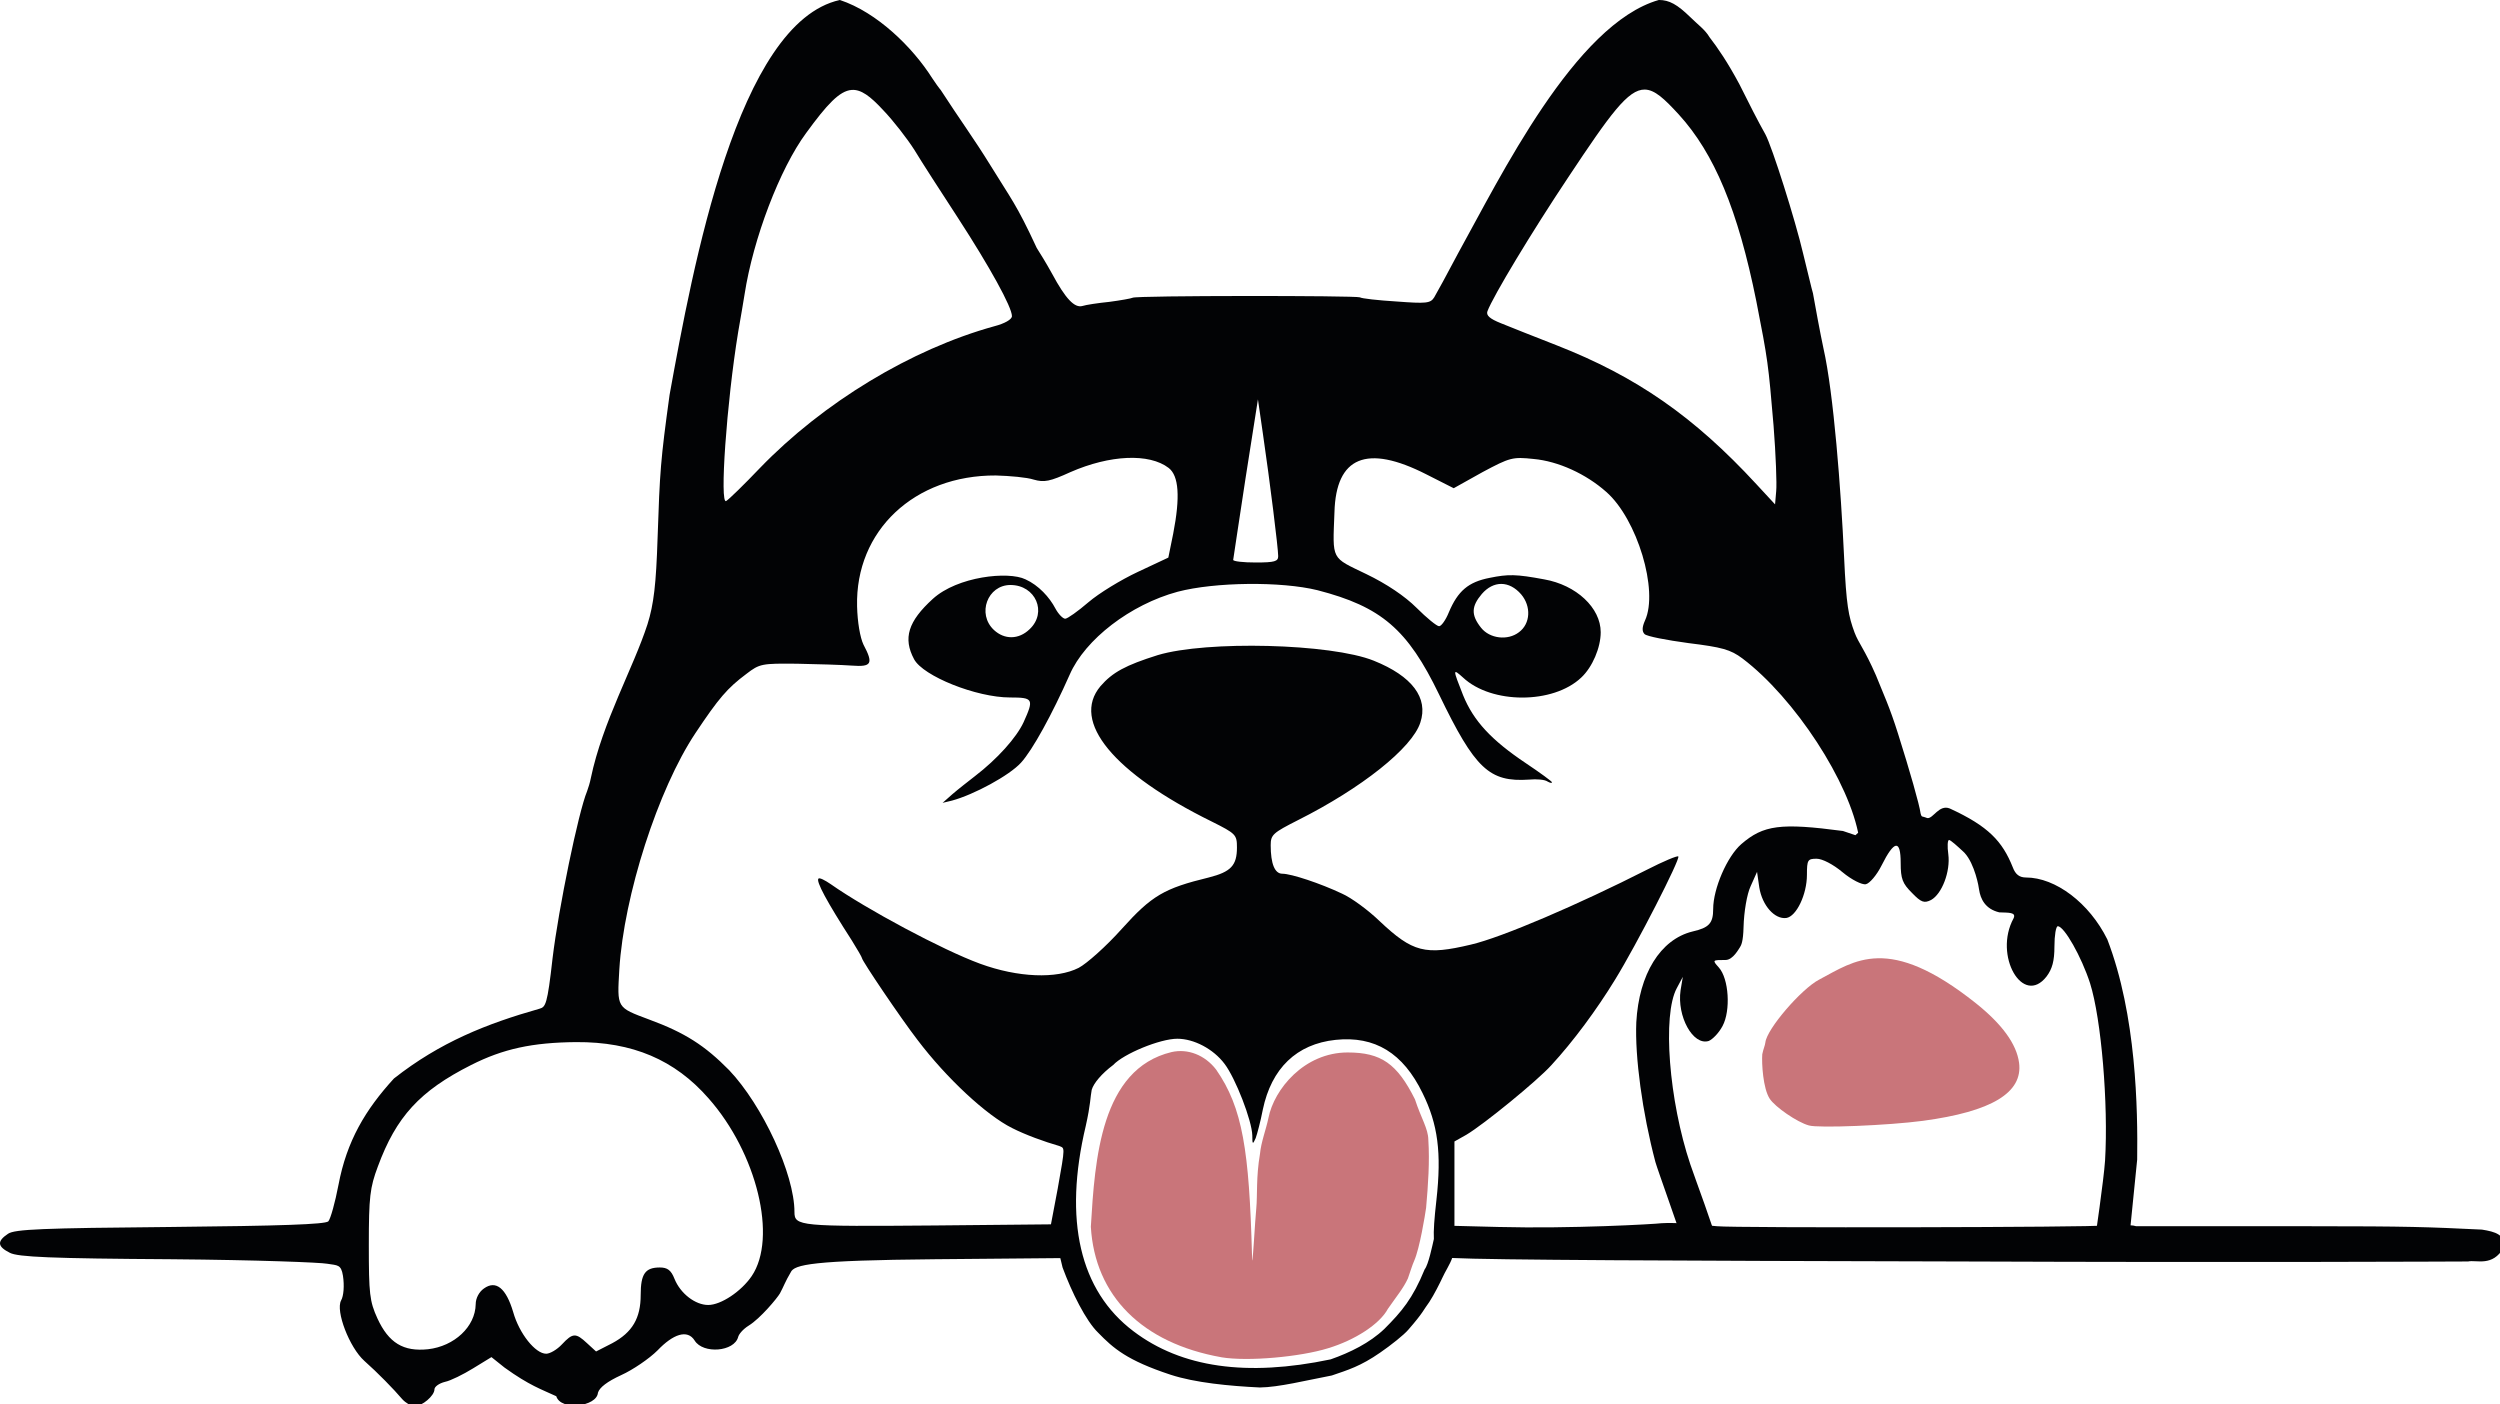 <svg height="99.219mm" viewBox="0 0 176.669 99.219" width="176.669mm" xmlns="http://www.w3.org/2000/svg"><path d="m223.955 0c-27.261 6.038-39.212 71.232-45.4 105.301-2.4 17.4-2.599 20.299-3.199 38.199-.4 12.3-.999 17.6-2.699 23-3.784 11.681-11.944 25.921-15.102 41-.2 1.1-.7 2.7-1 3.5-2.3 5.5-7.599 31.2-9.199 44.5-1.4 12.5-1.856 13.031-3.5 13.5-14.13 4.011-26.49 8.923-38.801 18.6-7.642 8.348-12.599 16.7-14.799 28.4-.9 4.7-2.101 8.999-2.701 9.699-.9.8-12.499 1.2-42.199 1.5-34.1.3-41.401.601-43.201 1.801-3 2-2.898 3.4.502 5.1 2.2 1.1 10.799 1.501 43.199 1.701 23.1.2 39.575.857 41.4 1.199 2.726.46 3.715.118 4.199 3.199.4 2.6.2 5.402-.5 6.602-1.5 2.8 2.201 12.5 6.201 16.1 3.5 3.1 7.9 7.599 10.1 10.199.9 1 2.399 1.9 3.299 1.9 2 0 5.301-2.8 5.301-4.5 0-.7 1.201-1.6 2.801-2 1.5-.3 4.9-2 7.5-3.6l4.898-3 3.5 2.799c6.691 4.818 9.834 5.785 13.787 7.631 1.183 3.954 10.802 2.803 11.113-.93.4-1.4 2.501-3.001 6.201-4.701 3.1-1.4 7.499-4.4 9.699-6.6 4.1-4.3 7.959-5.722 9.9-2.6 2.254 3.624 10.583 2.989 11.6-1 .173-.678 1.201-2 2.801-3 3.1-1.9 7.62-7.344 8.334-8.6 1.014-1.861 1.364-3.066 2.865-5.6.915-2.097 5.7-3.2 38.4-3.5l33.5-.301.6 2.5c2.416 6.559 6.239 14.272 9.5 17.4 4.028 4.138 7.659 7.371 19.301 11.199 6.491 2.129 15.662 3.013 23.799 3.4 4.972-.045 12.348-1.889 19.201-3.199 4.297-1.477 7.612-2.432 12.898-6.102 2.9-2 6.3-4.7 7.5-6.1 4.083-4.688 3.957-5.183 5.602-7.4 1.3-2 2.8-5 3.5-6.5.65-1.478 2.03-3.57 2.592-5.229 10.615.536 58.811.752 135.807.93 75 .3 132.671.011 135.102 0 2.236-.495 6.529 1.508 9.5-3.701.547-3.435-2.249-4.236-5.801-4.799-14.521-.689-19.2-.9-46.1-.9h-46.1c-1.073-.334-2.081-.231-2.783-.223-.809.008-1.618-.043-2.428-.045-1.629-.095-3.555.055-3.99.068-.5.5-98.2.699-102.6.199-4.315-.384-10.655-1.076-14.801-.801v.002c-1.931.244-23.998 1.5-43.398 1l-11.801-.301v-11.201-11.299l3.199-1.801c4.7-2.8 18.902-14.4 22.602-18.5 5.9-6.4 12.1-14.799 17-22.799 5.8-9.4 17.498-32.3 16.898-32.9-.2-.3-3.999 1.3-8.299 3.5-18.3 9.3-38.8 18.1-47 20-12.2 2.9-15.5 2.099-24.4-6.301-3-2.9-7.5-6.199-10-7.299-5.7-2.7-13.5-5.301-15.9-5.301-2 0-3.1-2.6-3.1-7.6 0-2.8.601-3.301 7.301-6.701 16.9-8.5 30.4-19.2 32.6-26 2.2-6.6-2.2-12.4-12.4-16.5-11.4-4.6-44.6-5.4-57.6-1.5-8.6 2.7-12.101 4.601-15.301 8.301-7.9 9.4 3.501 23.2 29.701 36.1 6.4 3.2 6.699 3.5 6.699 6.9 0 4.8-1.6 6.5-7.5 8-11.9 2.9-15.199 4.799-23.199 13.699-4.2 4.7-9.4 9.3-11.5 10.4-5.9 3-16.201 2.6-26.301-1.1-10.1-3.7-30.401-14.599-39.801-21.199-1.6-1.1-2.999-1.8-3.299-1.5-.7.7 2.2 6.1 8.9 16.5 1.5 2.4 2.699 4.499 2.699 4.699 0 .7 10.401 16.101 14.801 21.801 7.8 10.3 18.399 20.1 25.199 23.5 3.599 1.834 8.598 3.648 12.6 4.799 1.454.684 1.7-.3-.4 11.4l-1.799 9.5-30.9.301c-36.2.3-37.5.2-37.5-3.6 0-10.1-8.5-28.401-17.4-37.801-6.5-6.6-11.799-10-21.299-13.5-8.8-3.3-8.6-3-8-13.4 1.2-19.6 10.299-48 20.299-63 6.2-9.3 8.5-11.999 13.6-15.799 3.5-2.7 4.1-2.801 13.5-2.701 5.4.1 11.902.3 14.602.5 5.3.4 5.8-.5 3.1-5.6-.9-1.9-1.601-5.999-1.701-10.199-.5-20.2 15.3-35.001 37-34.9 3.7.1 8.302.5 10.102 1.1 2.8.8 4.299.5 9.799-2 10.5-4.6 21.001-5.1 26.201-1.1 2.7 2.1 3.099 7.7 1.199 17.5l-1.301 6.4-8.1 3.799c-4.5 2.1-10.399 5.7-13.199 8.1-2.8 2.4-5.601 4.4-6.201 4.4s-1.8-1.199-2.6-2.699c-1.582-3.024-4.487-6.221-8.01-7.812-4.545-2.204-18.089-.787-24.689 5.213s-8 10.5-5 16.1c2.4 4.5 16.6 10.199 25.6 10.199 6.2 0 6.4.4 3.6 6.6-1.9 4.1-7 9.8-13 14.4-1.8 1.4-4.5 3.501-6 4.801l-2.6 2.299 2.5-.6c5.9-1.6 15.3-6.7 18.4-10.1 3.1-3.4 8.3-12.9 13-23.5 4.1-9.4 16.199-18.7 28.799-22.1 9.9-2.6 27.601-2.8 37.301-.4 17 4.4 24 10.401 32.4 27.801 9.6 19.9 13.4 23.399 24 22.699 2-.2 4.2 0 4.9.5.7.4 1.199.499 1.199.199 0-.2-3.1-2.5-7-5.1-9.1-6.1-13.899-11.2-16.699-18.1-2.8-7.1-2.8-7.201 0-4.701 7.6 7.1 24 7.1 31.5 0 3-2.8 5.199-8 5.199-12.1 0-6.5-6.5-12.6-15.1-14.1-7.5-1.4-9.6-1.4-14.5-.4-5.7 1.1-8.5 3.501-10.9 9.201-.8 2-2 3.699-2.6 3.699s-3.3-2.2-6-4.9c-3.1-3.1-8-6.4-13.4-9-9.5-4.6-9-3.5-8.5-16.5.4-14.8 8.6-18.2 24.5-10.1l7.301 3.699 7.699-4.299c7.3-3.9 8-4.1 13.6-3.5 6.6.6 14 3.999 19.4 8.799 8.2 7.2 14.001 26.301 10.301 34.301-.8 1.8-.802 2.9-.102 3.6.6.6 5.801 1.6 11.701 2.4 8.9 1.1 11.198 1.7 14.398 4.1 13.9 10.5 28.702 33.101 31.102 47.801l.391 1.42c5.574-3.107 10.483-6.843 16.818-6.254-.26-.378-.734-1.167-.809-1.666-.3-2.3-2.9-11.401-6-21.201-2.28-7.278-3.952-10.711-5.9-15.6-3.05-6.981-4.584-8.473-5.701-11.4-1.611-4.382-2.199-7.099-2.799-20.199-.836-17.915-2.776-43.6-5.5-55.6-.799-3.699-2.323-11.929-2.801-14.701-.3-.9-1.4-5.7-2.6-10.5-2.1-9-8.3-28.598-10.1-31.898-2.06-3.652-4.317-8.133-6.9-13.301-3.143-5.885-5.805-9.756-8-12.6-1.13-1.95-3.1-3.334-5.195-5.406-3.362-3.257-5.505-4.494-8.305-4.494-22.389 6.412-42.292 47.302-53.5 67.5-2.9 5.5-5.8 10.801-6.4 11.801-1 1.6-2.1 1.7-10.1 1.1-4.9-.3-9.299-.8-9.699-1.1-1-.5-59.702-.5-60.602.1-.4.2-3.199.7-6.199 1.1-3 .3-6.299.8-7.199 1.1-2.1.6-4.502-1.9-8.102-8.6-1.6-2.9-3.209-5.49-4.086-6.861-5.458-11.781-6.831-13.055-12.414-22.139-4.172-6.783-8.164-12.216-13.199-20-.3-.3-1.658-2.19-2.301-3.199-5.141-8.113-14.615-17.501-24.6-20.801zm214.652 23.883c2.682.04 5.259 2.492 9.047 6.617 9.5 10.4 15.801 25.501 20.701 49.801 3.1 15.8 3.2 16.699 4.6 33.199.6 7.7.901 15.6.701 17.5l-.301 3.5-5-5.4c-16.6-18-32.001-28.7-53.201-37-5.9-2.3-12.698-5-14.898-5.9-3-1.2-4.002-2.099-3.602-3.199 1.5-4 11.802-21.101 21.602-35.801 11.125-16.75 15.882-23.383 20.352-23.316zm-211.49.1c2.519-.184 4.969 1.687 8.338 5.318 2.7 2.8 6.5 7.699 8.4 10.699 1.8 3 7.1 11.2 11.6 18.1 8.5 13.1 14.4 23.801 14.4 26.201 0 .9-2.001 1.999-4.701 2.699-22.1 6.1-45.598 20.301-62.498 37.801-4.3 4.5-8.3 8.399-9 8.799-1.8 1.2.099-26.2 3.199-45.1.7-3.8 1.399-8.3 1.699-10 2.3-14.9 9.4-33.5 16.4-43 5.569-7.65 8.923-11.281 12.162-11.518zm108.338 82.518 1.301 9c1.9 13 4.1 30.701 4.1 32.801 0 1.4-.9 1.699-6 1.699-3.3 0-6-.299-6-.699.1-.5 1.499-10.201 3.299-21.801zm64.912 49.213c1.837.013 3.687.937 5.287 2.787 2.7 3.2 2.5 7.8-.6 10.1-3 2.3-7.8 1.701-10.1-1.199-2.7-3.4-2.601-5.7.199-9 1.55-1.8 3.375-2.7 5.213-2.688zm-130.912.287c6.7 0 9.9 7.301 5.1 11.801-2.9 2.8-6.7 2.799-9.5.199-4.6-4.3-1.7-12 4.4-12zm44.5 121c4.4 0 9.6 2.699 12.6 6.699 2.9 3.8 7.3 15.102 7.4 19.102 0 2.4.1 2.499.9.699.4-1.1 1.3-4.5 1.9-7.6 2.3-11 9-17.5 19.4-18.6 10.5-1.1 17.999 3.499 23.199 14.199 4.1 8.3 5.099 15.9 3.699 28.5-.566 5.011-.806 8.202-.682 10.404-.396 1.722-1.45 6.854-2.447 8.078-3.212 7.866-6.17 11.318-10.77 15.918-3.9 3.719-9.127 6.283-14.301 8.1-22.4 4.7-39.8 2.2-52.6-7.5-14.3-10.8-18.701-29.601-12.701-54.801 1.3-5.8 1.185-7.6 1.574-9.578.522-1.77 2.642-4.306 5.727-6.621 2.8-3 12.5-7 17.1-7zm-160.301.9c15-.1 26.301 4.7 35.301 15 12.9 14.6 18.4 37.2 11.5 47.4-2.8 4.1-8.2 7.699-11.6 7.699-3.4 0-7.4-3-9-7-.9-2.3-1.9-3-3.9-3-3.9 0-5.1 1.701-5.1 7.301 0 6.2-2.2 9.998-7.6 12.898l-4.301 2.201-2.4-2.201c-3-2.8-3.799-2.799-6.699.301-1.3 1.4-3.199 2.5-4.199 2.5-2.9 0-7.201-5.4-8.801-11.1-1.9-6.4-4.601-8.601-7.801-6.301-1.3.9-2.199 2.601-2.199 4.201-.1 6-5.701 11.2-12.701 12-6.6.7-10.498-1.701-13.498-8.201-2.1-4.6-2.301-6.6-2.301-19.6 0-12.8.3-15.3 2.4-20.9 4.9-13.3 11.198-20.2 24.898-27.1 8.5-4.3 16.3-5.999 28-6.1z" fill="#020305" stroke-width=".1" transform="scale(.265)"/><path d="m111.366 198.161c-5.595-.998-8.931-4.334-9.22-9.22.286-4.789.706-11.139 5.7-12.345 1.156-.263 2.364.21 3.152 1.235 1.883 2.705 2.336 5.718 2.538 13.121 0 1.655.232-2.775.3-3.293.093-.968-.023-2.192.264-3.876.075-.827.429-1.718.597-2.533.399-2.028 2.526-4.627 5.599-4.627 2.364 0 3.493.788 4.754 3.31.434 1.34.934 2.062.946 2.863.1 1.54-.013 3.189-.158 4.807-.068.485-.449 2.852-.843 3.745-.131.289-.282.788-.444 1.246-.329.708-.774 1.224-1.414 2.147-.578 1.077-2.319 2.209-4.236 2.787-1.944.604-5.645.95-7.536.635z" fill="#c9757a" stroke-width=".026" transform="translate(-25.059 -102.248)"/><g><path d="m152.887 181.78c-.829-.226-2.388-1.307-2.765-1.885-.478-.729-.573-2.5-.528-3.142.069-.362.194-.613.22-.839.101-.955 2.545-3.786 3.802-4.44 2.503-1.321 4.879-3.252 11.06 1.659 1.86 1.483 2.891 2.891 3.067 4.223.276 2.111-1.935 3.444-6.787 4.097-2.438.327-7.415.528-8.068.327z" fill="#c9757a" stroke-width=".025" transform="translate(-25.059 -102.248)"/><path d="m513.954 218.161c-6.395-2.509-15.956 1.392-19.167 4.563l-3.332-1.125c-16.6-2.2-21.2-1.6-27.1 3.5-3.8 3.3-7.5 11.901-7.5 17.301 0 3.8-1.1 5-5.5 6-8.6 2.1-14.3 11.399-15 24.199-.4 9.2 1.6 24.101 5.1 37.301.496 1.819 6.748 19.17 7.051 20.621 2.059.508 3.568.301 5.684.445 1.453.099 2.368.326 3.762.588-.794-3.616-5.821-16.999-7.195-21.055-5.7-17-7.5-39.8-3.6-47l1.6-3-.6 3.6c-1 6.9 3.3 14.8 7.5 13.5 1-.4 2.699-2.1 3.699-4 2.2-4.1 1.7-12.6-1-15.6-1.8-2-1.699-2 1.801-2 2 0 3.557-3.03 3.857-3.43.3-.5.841-1.371.941-5.371.1-4.0.9-8.798 1.9-10.898l1.699-3.801.602 4.199c.8 4.8 4.099 8.502 7.199 8.102 2.7-.4 5.5-6.3 5.5-11.5 0-4.0.2-4.301 2.6-4.301 1.5 0 4.4 1.5 6.9 3.6 2.4 2 5.199 3.401 6.199 3.201 1-.2 2.901-2.4 4.201-5 3.4-6.8 5.1-7.001 5.1-.701 0 4.3.5 5.5 3 8 2.5 2.6 3.3 2.8 5.1 1.9 2.9-1.6 5.2-7.599 4.6-12.199-.3-2.1-.199-3.801.201-3.801s2.2 1.6 4.1 3.4c2.8 3 3.875 9.338 3.9 9.799.369 2.508 1.635 5.216 5.398 6.102 2.4.109 4.601-.1 3.801 1.6-5.4 9.9 2.501 23.6 8.801 15.5 1.5-2 2.1-4.1 2.1-8 0-3 .4-5.4.9-5.4 1.7 0 6.3 8.099 8.6 15.199 3 9.5 4.9 32.201 4 47.301-.349 5.231-2.635 20.639-2.785 21.852 1.384.058 2.956.121 3.889.131.804.009 1.61-.047 2.414-.043.936.004 1.871.032 2.807.053l2.242-22.285c.171-13.324-.184-38.497-7.967-58.707-4.8-9.7-13.799-16.5-21.699-16.5-1.7 0-2.8-.799-3.5-2.699-2.782-6.98-6.528-10.98-16.801-15.701-2.877-1.163-4.452 2.794-6.001 2.562z" fill="#020305" stroke-width=".1" transform="scale(.265)"/></g></svg>